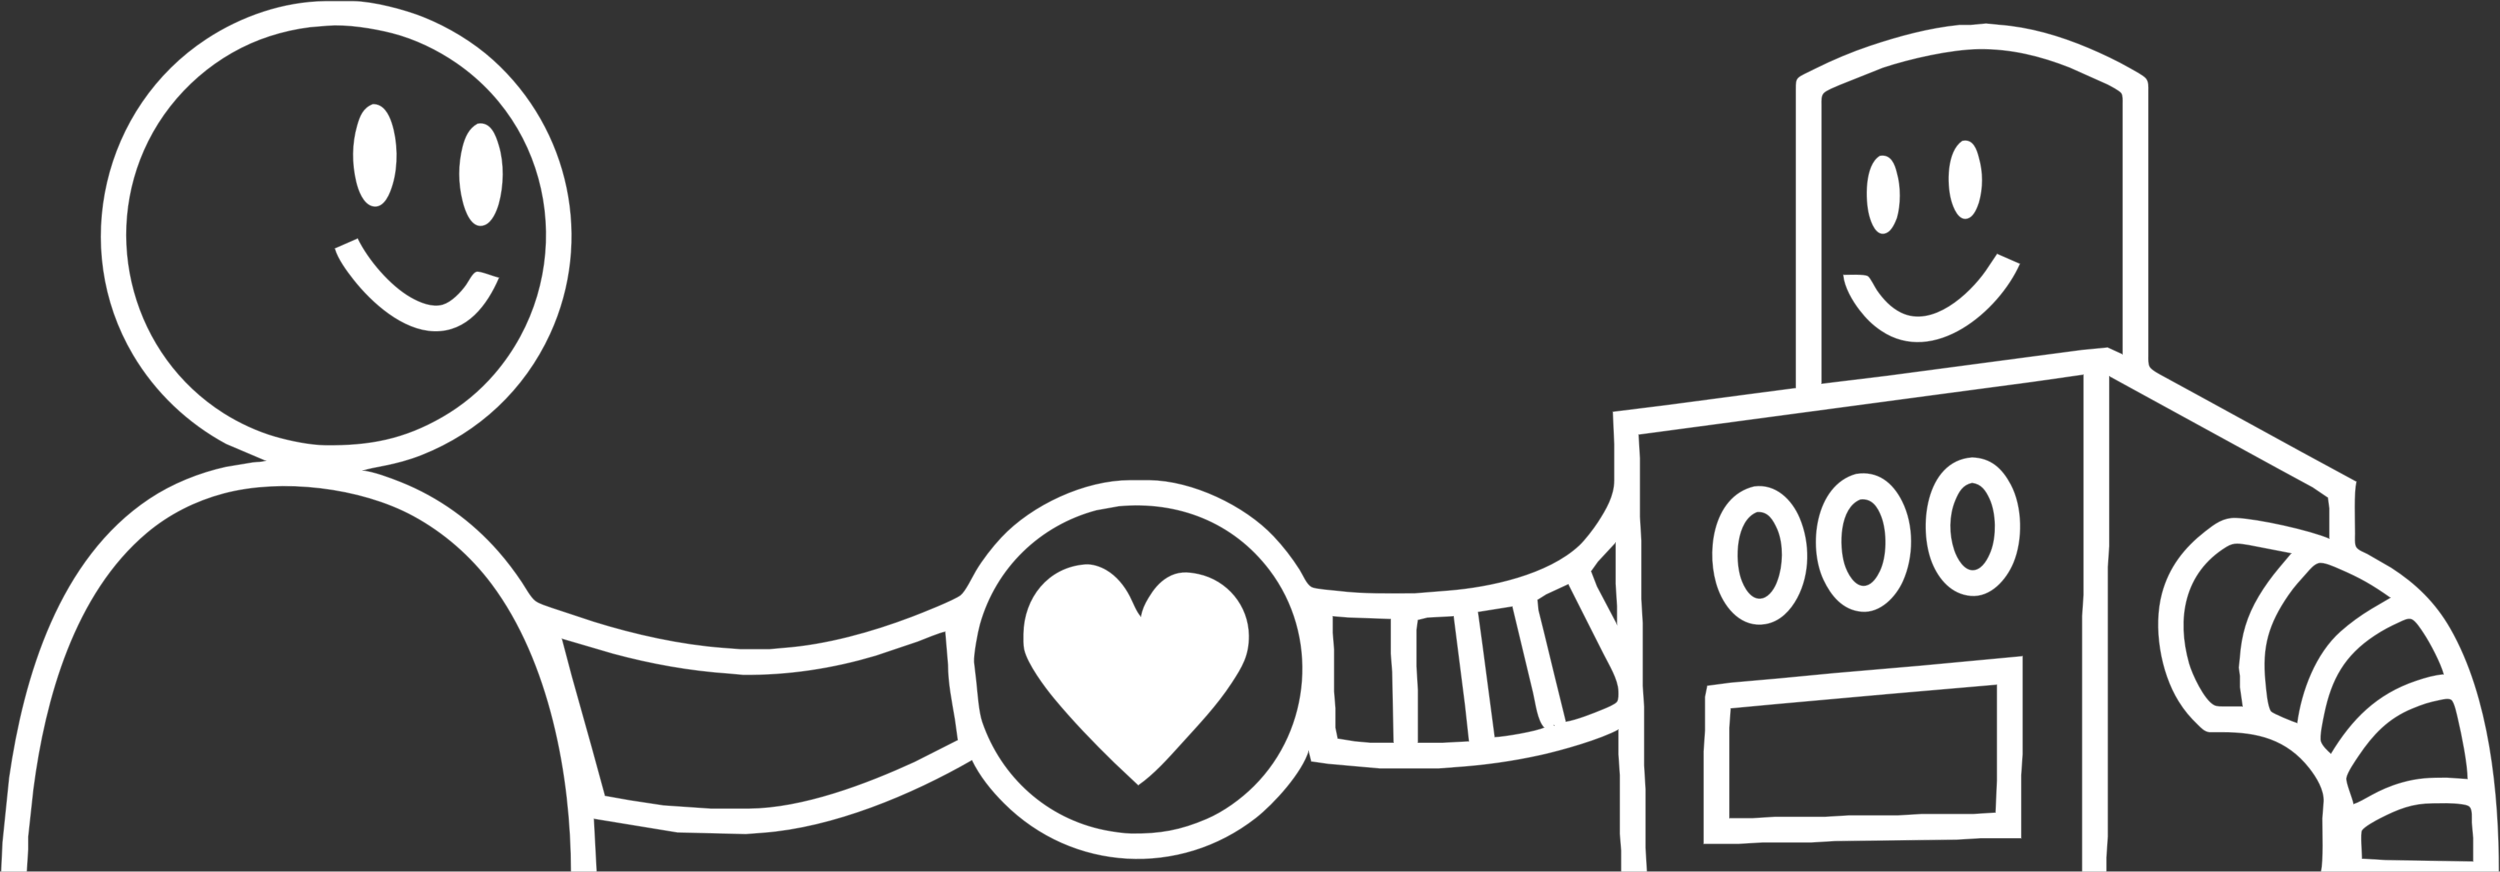 <?xml version="1.0" encoding="UTF-8" standalone="no"?>
<!DOCTYPE svg PUBLIC "-//W3C//DTD SVG 20010904//EN"
              "http://www.w3.org/TR/2001/REC-SVG-20010904/DTD/svg10.dtd">

<svg xmlns="http://www.w3.org/2000/svg"
     width="631.393mm" height="220.106mm"
     viewBox="0 0 1790 624">
  <rect x="0" y="0" width="1790" height="624" fill="#333333" stroke="none"/>
  <path id="Selection"
        fill="white" stroke="white" stroke-opacity="0.4" stroke-width="1"
        d="M 191.00,330.00
           C 191.00,330.00 162.00,317.69 162.00,317.69
             134.52,302.89 111.36,280.88 95.45,254.00
             50.19,177.51 73.55,76.90 148.00,28.08
             172.91,11.74 203.11,1.33 233.00,1.00
             233.00,1.00 253.00,1.00 253.00,1.00
             267.24,1.17 289.71,7.08 303.00,12.40
             320.84,19.53 338.73,30.28 353.00,43.17
             407.81,92.67 424.52,171.85 393.69,239.00
             375.36,278.94 342.78,309.37 302.00,325.55
             282.17,333.42 267.72,333.81 259.00,337.00
             267.11,337.73 279.29,342.32 287.00,345.40
             313.86,356.14 337.64,373.25 356.71,395.00
             362.77,401.91 368.39,409.36 373.49,417.00
             376.03,420.81 379.70,427.73 383.10,430.35
             386.09,432.66 391.36,434.06 395.00,435.42
             395.00,435.42 425.00,445.34 425.00,445.34
             454.34,454.50 487.35,461.85 518.00,464.09
             518.00,464.09 530.00,465.00 530.00,465.00
             530.00,465.00 551.00,465.00 551.00,465.00
             551.00,465.00 561.00,464.09 561.00,464.09
             591.71,461.84 624.28,452.73 653.00,441.81
             659.60,439.30 683.44,429.90 687.90,426.37
             691.56,423.46 696.18,413.56 698.86,409.00
             703.54,401.04 710.78,391.74 717.09,385.00
             738.89,361.70 776.84,344.05 809.00,344.00
             809.00,344.00 823.00,344.00 823.00,344.00
             853.57,344.36 890.92,362.10 911.72,384.09
             918.69,391.46 924.87,399.44 930.31,408.00
             932.72,411.79 935.29,418.61 939.10,420.57
             941.98,422.05 954.01,422.79 958.00,423.28
             976.18,425.52 994.68,425.09 1013.00,425.00
             1013.00,425.00 1037.00,423.08 1037.00,423.08
             1067.02,420.68 1108.42,411.72 1130.91,390.71
             1134.93,386.96 1141.26,378.72 1144.30,374.00
             1150.21,364.83 1155.98,355.12 1156.00,344.00
             1156.00,344.00 1156.00,318.00 1156.00,318.00
             1156.00,318.00 1155.00,295.00 1155.00,295.00
             1155.00,295.00 1193.00,290.28 1193.00,290.28
             1193.00,290.28 1250.00,282.72 1250.00,282.72
             1250.00,282.72 1286.00,278.00 1286.00,278.00
             1286.00,278.00 1286.00,64.00 1286.00,64.00
             1286.02,54.82 1286.02,56.24 1300.00,49.25
             1312.13,43.18 1326.13,37.29 1339.00,33.00
             1359.86,26.04 1381.04,20.26 1403.00,18.04
             1403.00,18.04 1411.00,18.04 1411.00,18.04
             1411.00,18.04 1422.00,17.02 1422.00,17.02
             1422.00,17.02 1431.00,17.91 1431.00,17.91
             1453.21,19.53 1474.51,25.83 1495.00,34.42
             1504.81,38.54 1515.78,43.73 1525.00,49.00
             1527.75,50.57 1534.66,54.17 1536.40,56.38
             1538.32,58.80 1537.99,62.09 1538.00,65.00
             1538.00,65.00 1538.00,255.00 1538.00,255.00
             1538.00,257.38 1537.79,260.70 1539.02,262.79
             1540.51,265.31 1546.32,268.22 1549.00,269.70
             1549.00,269.70 1573.00,282.78 1573.00,282.78
             1573.00,282.78 1648.00,323.86 1648.00,323.86
             1648.00,323.86 1687.00,345.00 1687.00,345.00
             1685.17,352.51 1686.01,373.11 1686.00,382.00
             1686.00,384.63 1685.55,389.62 1686.88,391.78
             1688.41,394.25 1692.45,395.54 1695.00,396.89
             1695.00,396.89 1712.00,406.69 1712.00,406.69
             1729.72,418.10 1743.62,431.66 1754.15,450.00
             1782.26,498.97 1789.00,568.33 1789.00,624.00
             1789.00,624.00 1662.00,624.00 1662.00,624.00
             1663.84,616.42 1662.99,595.03 1663.00,586.00
             1663.00,586.00 1663.91,574.00 1663.91,574.00
             1664.38,565.59 1658.74,556.42 1653.71,550.00
             1637.37,529.14 1616.20,523.96 1591.00,524.07
             1591.00,524.07 1582.00,524.07 1582.00,524.07
             1578.53,523.66 1576.41,521.32 1574.00,518.98
             1568.21,513.38 1564.32,508.86 1560.06,502.00
             1547.06,481.04 1541.78,448.87 1548.15,425.00
             1553.14,406.34 1563.95,392.45 1579.00,380.67
             1585.91,375.26 1591.91,370.69 1601.00,371.04
             1616.31,371.63 1654.04,379.88 1668.00,386.00
             1668.00,386.00 1668.00,364.00 1668.00,364.00
             1668.00,364.00 1666.98,356.21 1666.98,356.21
             1666.98,356.21 1656.00,348.78 1656.00,348.78
             1656.00,348.78 1631.00,335.22 1631.00,335.22
             1631.00,335.22 1510.00,269.00 1510.00,269.00
             1510.00,269.00 1510.00,391.00 1510.00,391.00
             1510.00,391.00 1509.00,406.00 1509.00,406.00
             1509.00,406.00 1509.00,599.00 1509.00,599.00
             1509.00,599.00 1508.00,614.00 1508.00,614.00
             1508.00,614.00 1508.00,624.00 1508.00,624.00
             1508.00,624.00 1491.00,624.00 1491.00,624.00
             1491.00,624.00 1491.00,441.00 1491.00,441.00
             1491.00,441.00 1492.00,426.00 1492.00,426.00
             1492.00,426.00 1492.00,268.00 1492.00,268.00
             1492.00,268.00 1455.00,273.28 1455.00,273.28
             1455.00,273.28 1380.00,283.28 1380.00,283.28
             1380.00,283.28 1173.00,311.00 1173.00,311.00
             1173.00,311.00 1174.00,328.00 1174.00,328.00
             1174.00,328.00 1174.00,370.00 1174.00,370.00
             1174.00,370.00 1175.00,387.00 1175.00,387.00
             1175.00,387.00 1175.00,429.00 1175.00,429.00
             1175.00,429.00 1176.00,446.00 1176.00,446.00
             1176.00,446.00 1176.00,491.00 1176.00,491.00
             1176.00,491.00 1177.00,506.00 1177.00,506.00
             1177.00,506.00 1177.00,548.00 1177.00,548.00
             1177.00,548.00 1178.00,565.00 1178.00,565.00
             1178.00,565.00 1178.00,607.00 1178.00,607.00
             1178.00,607.00 1179.00,624.00 1179.00,624.00
             1179.00,624.00 1160.96,624.00 1160.96,624.00
             1160.96,624.00 1160.96,609.00 1160.96,609.00
             1160.96,609.00 1160.00,597.00 1160.00,597.00
             1160.00,597.00 1160.00,555.00 1160.00,555.00
             1160.00,555.00 1159.00,540.00 1159.00,540.00
             1159.00,540.00 1159.00,522.00 1159.00,522.00
             1146.05,529.18 1117.94,537.12 1103.00,540.42
             1082.72,544.90 1062.69,547.67 1042.00,549.09
             1042.00,549.09 1030.00,550.00 1030.00,550.00
             1030.00,550.00 988.00,550.00 988.00,550.00
             988.00,550.00 951.00,546.72 951.00,546.72
             951.00,546.72 939.00,545.00 939.00,545.00
             939.00,545.00 937.00,537.00 937.00,537.00
             932.45,552.90 911.91,575.51 899.00,585.58
             844.53,628.03 768.02,624.02 719.00,575.00
             709.90,565.90 701.61,555.65 696.00,544.00
             652.58,569.00 596.30,592.41 546.00,596.09
             546.00,596.09 534.00,597.00 534.00,597.00
             534.00,597.00 485.00,595.83 485.00,595.83
             485.00,595.83 425.00,586.00 425.00,586.00
             425.00,586.00 427.00,624.00 427.00,624.00
             427.00,624.00 409.00,624.00 409.00,624.00
             409.00,555.90 393.64,473.47 352.11,418.00
             337.15,398.04 317.95,381.21 296.00,369.31
             258.19,348.81 201.58,342.07 160.00,353.15
             139.90,358.51 120.94,368.01 105.00,381.44
             53.11,425.15 32.18,500.13 23.72,565.00
             23.72,565.00 20.00,599.00 20.00,599.00
             20.00,599.00 20.00,608.00 20.00,608.00
             20.00,608.00 19.00,624.00 19.00,624.00
             19.00,624.00 1.00,624.00 1.00,624.00
             1.00,624.00 2.00,603.00 2.00,603.00
             2.00,603.00 6.73,557.00 6.73,557.00
             17.23,484.16 42.56,400.33 107.00,357.35
             123.33,346.46 142.86,338.64 162.00,334.42
             162.00,334.42 181.00,331.28 181.00,331.28
             185.72,330.71 185.74,331.28 191.00,330.00 Z
           M 234.00,18.28
           C 234.00,18.28 222.00,19.29 222.00,19.29
             212.21,20.49 202.38,22.71 193.00,25.74
             155.48,37.89 123.57,65.80 105.97,101.00
             71.61,169.71 94.89,254.81 160.00,296.05
             171.03,303.04 184.43,309.26 197.00,312.86
             207.76,315.94 221.83,318.87 233.00,319.00
             264.64,319.37 289.22,314.74 317.00,298.72
             330.98,290.65 343.62,280.21 354.13,268.00
             412.20,200.54 401.08,96.17 327.00,45.02
             313.31,35.57 297.14,27.78 281.00,23.63
             267.46,20.14 247.87,16.99 234.00,18.28 Z
           M 1520.00,254.00
           C 1520.00,254.00 1520.00,74.00 1520.00,74.00
             1520.00,71.85 1520.26,68.44 1519.01,66.63
             1517.69,64.73 1511.27,61.43 1509.00,60.26
             1509.00,60.26 1482.00,48.20 1482.00,48.20
             1460.84,39.89 1439.86,34.74 1417.00,35.00
             1396.70,35.24 1367.35,41.90 1348.00,48.35
             1348.00,48.35 1317.00,60.70 1317.00,60.70
             1314.12,61.99 1307.53,64.45 1305.60,66.63
             1303.65,68.84 1304.01,72.24 1304.00,75.00
             1304.00,75.00 1304.00,275.00 1304.00,275.00
             1304.00,275.00 1352.00,269.15 1352.00,269.15
             1352.00,269.15 1452.00,255.87 1452.00,255.87
             1452.00,255.87 1491.00,250.72 1491.00,250.72
             1491.00,250.72 1509.00,248.98 1509.00,248.98
             1509.00,248.98 1520.00,254.00 1520.00,254.00 Z
           M 267.00,74.76
           C 274.41,74.55 278.19,81.75 280.25,88.00
             284.63,101.28 284.95,118.59 280.96,132.00
             279.19,137.98 275.18,149.26 267.00,147.53
             260.15,146.07 256.65,136.02 255.24,130.00
             252.14,116.86 252.18,103.00 255.91,90.00
             257.84,83.24 260.05,77.43 267.00,74.76 Z
           M 342.01,88.75
           C 351.22,87.02 354.74,96.71 356.90,104.00
             360.91,116.94 360.50,133.04 356.90,146.00
             355.39,151.16 352.31,158.88 346.96,160.98
             337.67,164.63 333.00,150.55 331.43,144.00
             328.20,131.24 328.20,117.75 331.43,105.00
             333.18,98.39 335.77,92.12 342.01,88.75 Z
           M 1405.02,101.07
           C 1412.57,99.32 1415.20,106.97 1416.70,113.00
             1419.70,123.49 1419.67,134.57 1416.70,145.00
             1415.50,148.57 1413.40,154.03 1409.90,155.81
             1402.59,159.51 1398.49,148.09 1397.16,143.00
             1394.10,131.37 1394.12,108.52 1405.02,101.07 Z
           M 1346.09,111.76
           C 1353.80,110.44 1356.57,117.74 1358.01,124.00
             1360.79,133.48 1360.74,146.63 1358.01,156.00
             1356.67,159.53 1354.39,164.81 1350.90,166.50
             1343.54,170.08 1339.81,159.19 1338.48,154.00
             1335.69,143.15 1335.22,118.15 1346.09,111.76 Z
           M 240.00,178.00
           C 240.00,178.00 256.00,171.00 256.00,171.00
             263.48,186.32 279.16,204.66 294.00,213.13
             300.53,216.86 309.39,220.56 317.00,218.36
             323.45,216.50 330.18,209.35 333.96,204.00
             335.66,201.59 338.53,195.55 341.21,194.78
             343.52,194.12 353.55,198.21 357.00,199.00
             348.61,218.47 334.31,237.52 311.00,236.99
             288.41,236.47 266.39,216.73 253.21,200.00
             248.43,193.92 242.16,185.41 240.00,178.00 Z
           M 1430.00,182.00
           C 1430.00,182.00 1446.00,189.00 1446.00,189.00
             1430.83,223.02 1384.57,261.95 1347.00,236.64
             1340.73,232.42 1336.28,227.95 1331.66,222.00
             1326.47,215.30 1320.78,205.54 1320.00,197.00
             1323.39,197.00 1335.06,196.38 1337.37,197.99
             1339.09,199.20 1342.16,205.66 1343.77,208.00
             1348.30,214.54 1353.78,220.45 1361.00,224.01
             1383.67,235.18 1409.97,211.06 1421.96,194.00
             1421.96,194.00 1430.00,182.00 1430.00,182.00 Z
           M 1412.00,327.71
           C 1425.43,328.11 1433.39,335.53 1439.51,347.00
             1447.93,362.78 1448.26,386.62 1441.38,403.00
             1436.36,414.96 1425.28,427.73 1411.00,426.47
             1397.48,425.29 1388.45,414.89 1383.60,403.00
             1373.57,378.36 1378.55,330.09 1412.00,327.71 Z
           M 1329.00,339.52
           C 1344.36,337.08 1355.05,345.65 1361.73,359.00
             1370.29,376.10 1370.09,398.66 1362.33,416.00
             1357.34,427.16 1346.33,438.92 1333.00,437.81
             1319.50,436.70 1311.15,426.46 1305.78,415.00
             1294.66,391.28 1299.83,347.55 1329.00,339.52 Z
           M 1412.00,345.55
           C 1405.18,347.00 1402.43,351.95 1399.87,358.00
             1395.17,369.13 1395.24,382.62 1399.04,394.00
             1401.02,399.94 1406.39,409.86 1414.00,408.34
             1419.87,407.16 1423.55,400.09 1425.54,395.00
             1429.73,384.29 1429.54,367.46 1424.68,357.00
             1421.94,351.12 1418.84,346.36 1412.00,345.55 Z
           M 1256.00,348.47
           C 1271.29,346.38 1282.82,357.79 1288.38,371.00
             1295.88,388.79 1295.86,410.79 1286.68,428.00
             1281.89,436.97 1274.47,444.92 1264.00,446.68
             1247.41,449.46 1235.76,436.13 1230.42,422.00
             1221.17,397.48 1225.86,355.63 1256.00,348.47 Z
           M 1332.00,357.43
           C 1316.68,363.49 1316.47,390.73 1320.44,404.00
             1322.30,410.23 1327.95,421.24 1336.00,419.53
             1340.90,418.48 1344.20,413.19 1346.21,409.00
             1351.28,398.47 1351.36,380.87 1347.29,370.00
             1344.61,362.84 1340.38,356.42 1332.00,357.43 Z
           M 801.00,362.28
           C 801.00,362.28 785.00,365.15 785.00,365.15
             744.47,375.96 712.86,406.50 701.43,447.00
             699.82,452.69 696.92,468.43 697.21,474.00
             697.21,474.00 698.84,488.00 698.84,488.00
             699.70,496.10 700.59,509.73 703.08,517.00
             716.70,556.78 749.72,586.30 791.00,594.60
             796.31,595.67 804.66,596.93 810.00,597.00
             830.46,597.24 845.11,594.66 864.00,586.57
             876.23,581.34 888.62,572.35 898.00,563.00
             939.39,521.74 944.59,454.76 909.10,408.00
             883.06,373.68 843.32,358.35 801.00,362.28 Z
           M 1258.00,366.45
           C 1242.56,372.45 1241.90,400.63 1246.22,414.00
             1248.30,420.46 1253.73,430.68 1262.00,428.57
             1267.34,427.20 1271.13,420.85 1272.79,416.00
             1276.92,405.07 1277.30,389.78 1272.79,379.00
             1269.78,372.29 1266.21,365.75 1258.00,366.45 Z
           M 1157.00,388.00
           C 1157.00,388.00 1144.00,402.00 1144.00,402.00
             1144.00,402.00 1138.99,409.00 1138.99,409.00
             1138.99,409.00 1143.25,420.00 1143.25,420.00
             1143.25,420.00 1158.00,448.00 1158.00,448.00
             1158.00,448.00 1158.00,434.00 1158.00,434.00
             1158.00,434.00 1157.00,418.00 1157.00,418.00
             1157.00,418.00 1157.00,388.00 1157.00,388.00 Z
           M 1641.00,396.00
           C 1641.00,396.00 1610.00,390.00 1610.00,390.00
             1603.67,389.13 1599.85,387.81 1594.00,391.40
             1563.54,410.09 1558.15,442.94 1567.15,475.00
             1569.39,482.95 1577.92,501.12 1585.09,504.98
             1587.36,506.20 1590.47,505.99 1593.00,506.00
             1593.00,506.00 1606.00,506.00 1606.00,506.00
             1606.00,506.00 1604.00,492.00 1604.00,492.00
             1604.00,492.00 1604.00,484.00 1604.00,484.00
             1604.00,484.00 1603.18,478.00 1603.18,478.00
             1603.18,478.00 1603.91,471.00 1603.91,471.00
             1605.12,454.46 1608.91,441.36 1617.45,427.00
             1621.64,419.97 1626.51,413.27 1631.75,407.00
             1631.75,407.00 1641.00,396.00 1641.00,396.00 Z
           M 1712.00,428.00
           C 1698.73,418.61 1689.96,413.56 1675.00,407.15
             1671.43,405.62 1663.73,401.98 1660.00,403.04
             1656.66,403.98 1653.78,407.49 1651.58,410.00
             1646.37,415.93 1642.96,419.30 1638.35,426.00
             1624.18,446.60 1619.34,463.10 1621.83,488.00
             1622.30,492.69 1623.21,506.09 1625.93,509.49
             1627.29,511.18 1642.24,517.21 1645.00,518.00
             1648.14,494.75 1658.14,468.14 1676.00,452.29
             1682.84,446.22 1690.18,440.93 1698.00,436.20
             1698.00,436.20 1712.00,428.00 1712.00,428.00 Z
           M 815.00,562.00
           C 815.00,562.00 798.00,545.99 798.00,545.99
             782.90,531.25 768.40,516.24 754.92,500.00
             748.12,491.80 735.85,475.29 733.53,465.00
             732.84,461.98 732.97,457.20 733.00,454.00
             733.31,428.21 750.54,406.33 777.00,404.32
             782.10,403.94 787.63,405.81 792.00,408.35
             799.29,412.59 804.91,419.59 808.74,427.00
             811.18,431.71 813.46,438.30 817.00,442.00
             817.98,436.59 819.78,432.68 822.62,428.00
             826.14,422.18 830.07,417.16 836.00,413.61
             843.23,409.28 850.07,409.50 858.00,411.21
             878.67,415.67 893.75,433.76 894.00,455.00
             894.16,469.28 889.30,477.31 881.66,489.00
             871.07,505.19 858.06,518.75 845.17,533.00
             836.18,542.93 826.01,554.36 815.00,562.00 Z
           M 1123.00,418.00
           C 1123.00,418.00 1107.00,425.40 1107.00,425.40
             1107.00,425.40 1100.61,429.41 1100.61,429.41
             1100.61,429.41 1101.37,437.00 1101.37,437.00
             1101.37,437.00 1105.35,453.00 1105.35,453.00
             1105.35,453.00 1113.12,485.00 1113.12,485.00
             1113.12,485.00 1121.00,517.00 1121.00,517.00
             1128.55,515.83 1140.74,511.01 1148.00,507.99
             1150.42,506.98 1156.58,504.55 1157.98,502.51
             1159.20,500.72 1159.04,497.13 1158.99,495.00
             1158.78,486.29 1152.18,475.87 1148.25,468.00
             1148.25,468.00 1123.00,418.00 1123.00,418.00 Z
           M 1083.00,434.00
           C 1083.00,434.00 1058.00,438.00 1058.00,438.00
             1058.00,438.00 1061.28,462.00 1061.28,462.00
             1061.28,462.00 1070.00,528.00 1070.00,528.00
             1076.67,527.85 1100.50,523.81 1106.00,521.00
             1100.86,515.95 1099.60,503.14 1097.87,496.00
             1097.87,496.00 1083.00,434.00 1083.00,434.00 Z
           M 996.00,443.00
           C 996.00,443.00 965.00,441.91 965.00,441.91
             965.00,441.91 954.04,441.00 954.04,441.00
             954.04,441.00 954.04,453.00 954.04,453.00
             954.04,453.00 955.00,465.00 955.00,465.00
             955.00,465.00 955.00,495.00 955.00,495.00
             955.00,495.00 955.96,507.00 955.96,507.00
             955.96,507.00 955.96,521.00 955.96,521.00
             955.96,521.00 957.60,528.98 957.60,528.98
             957.60,528.98 970.00,530.99 970.00,530.99
             970.00,530.99 981.00,531.98 981.00,531.98
             981.00,531.98 998.00,531.98 998.00,531.98
             998.00,531.98 997.00,481.00 997.00,481.00
             997.00,481.00 996.00,468.00 996.00,468.00
             996.00,468.00 996.00,443.00 996.00,443.00 Z
           M 1041.00,441.00
           C 1041.00,441.00 1022.00,442.00 1022.00,442.00
             1022.00,442.00 1014.99,443.74 1014.99,443.74
             1014.99,443.74 1014.00,451.00 1014.00,451.00
             1014.00,451.00 1014.00,477.00 1014.00,477.00
             1014.00,477.00 1015.00,494.00 1015.00,494.00
             1015.00,494.00 1015.00,532.00 1015.00,532.00
             1015.00,532.00 1033.00,532.00 1033.00,532.00
             1033.00,532.00 1052.00,531.00 1052.00,531.00
             1052.00,531.00 1049.15,505.00 1049.15,505.00
             1049.15,505.00 1041.00,441.00 1041.00,441.00 Z
           M 1750.00,483.00
           C 1747.75,474.67 1740.19,460.25 1735.33,453.00
             1733.55,450.34 1729.80,444.38 1726.91,443.21
             1724.08,442.06 1720.56,444.07 1718.00,445.23
             1711.26,448.30 1706.22,450.88 1700.00,455.00
             1678.53,469.23 1669.14,486.22 1664.00,511.00
             1663.15,515.11 1660.42,527.48 1661.61,531.00
             1662.73,534.31 1666.41,537.74 1669.00,540.00
             1684.10,514.96 1701.91,497.11 1730.00,487.67
             1736.75,485.40 1742.85,483.58 1750.00,483.00 Z
           M 677.00,452.00
           C 672.23,452.89 662.19,457.23 657.00,459.19
             657.00,459.19 627.00,469.28 627.00,469.28
             596.13,478.48 564.20,483.37 532.00,483.00
             532.00,483.00 522.00,482.09 522.00,482.09
             493.88,480.16 466.25,475.22 439.00,467.85
             439.00,467.85 402.00,457.00 402.00,457.00
             402.00,457.00 409.14,484.00 409.14,484.00
             409.14,484.00 423.71,536.00 423.71,536.00
             423.71,536.00 433.00,570.00 433.00,570.00
             433.00,570.00 451.00,573.20 451.00,573.20
             451.00,573.20 475.00,576.84 475.00,576.84
             475.00,576.84 509.00,579.16 509.00,579.16
             509.00,579.16 521.00,579.16 521.00,579.16
             521.00,579.16 536.00,579.16 536.00,579.16
             574.65,578.94 620.20,561.67 655.00,545.69
             655.00,545.69 686.00,530.00 686.00,530.00
             686.00,530.00 683.92,515.00 683.92,515.00
             681.74,502.05 679.02,489.20 679.00,476.00
             679.00,476.00 677.00,452.00 677.00,452.00 Z
           M 1220.00,604.00
           C 1220.00,604.00 1220.00,538.00 1220.00,538.00
             1220.00,538.00 1221.00,523.00 1221.00,523.00
             1221.00,523.00 1221.00,499.00 1221.00,499.00
             1221.00,499.00 1222.57,491.17 1222.57,491.17
             1222.57,491.17 1239.00,489.00 1239.00,489.00
             1239.00,489.00 1274.00,485.91 1274.00,485.91
             1274.00,485.91 1313.00,482.17 1313.00,482.17
             1313.00,482.17 1375.00,476.83 1375.00,476.83
             1375.00,476.83 1448.00,470.00 1448.00,470.00
             1448.00,470.00 1448.00,540.00 1448.00,540.00
             1448.00,540.00 1447.00,555.00 1447.00,555.00
             1447.00,555.00 1447.00,600.00 1447.00,600.00
             1447.00,600.00 1418.00,600.00 1418.00,600.00
             1418.00,600.00 1401.00,601.00 1401.00,601.00
             1401.00,601.00 1314.00,602.00 1314.00,602.00
             1314.00,602.00 1297.00,603.00 1297.00,603.00
             1297.00,603.00 1262.00,603.00 1262.00,603.00
             1262.00,603.00 1245.00,604.00 1245.00,604.00
             1245.00,604.00 1220.00,604.00 1220.00,604.00 Z
           M 1430.00,490.00
           C 1430.00,490.00 1351.00,496.83 1351.00,496.83
             1351.00,496.83 1273.00,503.83 1273.00,503.83
             1273.00,503.83 1239.00,507.00 1239.00,507.00
             1239.00,507.00 1238.00,521.00 1238.00,521.00
             1238.00,521.00 1238.00,586.00 1238.00,586.00
             1238.00,586.00 1255.00,586.00 1255.00,586.00
             1255.00,586.00 1271.00,585.00 1271.00,585.00
             1271.00,585.00 1307.00,585.00 1307.00,585.00
             1307.00,585.00 1324.00,584.00 1324.00,584.00
             1324.00,584.00 1359.00,584.00 1359.00,584.00
             1359.00,584.00 1376.00,583.00 1376.00,583.00
             1376.00,583.00 1413.00,583.00 1413.00,583.00
             1413.00,583.00 1429.00,582.00 1429.00,582.00
             1429.00,582.00 1430.00,559.00 1430.00,559.00
             1430.00,559.00 1430.00,490.00 1430.00,490.00 Z
           M 1767.00,558.00
           C 1766.97,547.08 1762.73,526.04 1760.12,515.00
             1759.40,511.96 1757.60,502.69 1755.30,501.00
             1753.26,499.50 1749.30,500.54 1747.00,501.00
             1738.66,502.69 1734.82,503.98 1727.00,507.20
             1709.81,514.28 1698.88,525.84 1688.67,541.00
             1686.22,544.64 1680.47,552.90 1679.82,557.00
             1679.28,560.39 1683.96,570.90 1685.00,576.00
             1693.05,573.46 1701.62,565.61 1720.00,560.43
             1731.51,557.18 1740.25,556.95 1752.00,557.00
             1752.00,557.00 1767.00,558.00 1767.00,558.00 Z
           M 1113.00,519.00
           C 1113.00,519.00 1112.00,519.00 1112.00,519.00
             1112.00,519.00 1113.00,520.00 1113.00,520.00
             1113.00,520.00 1113.00,519.00 1113.00,519.00 Z
           M 1771.00,617.00
           C 1771.00,617.00 1771.00,600.00 1771.00,600.00
             1771.00,600.00 1770.04,589.00 1770.04,589.00
             1769.90,585.89 1770.65,579.87 1768.40,577.60
             1766.90,576.09 1764.02,575.88 1762.00,575.58
             1755.88,574.66 1748.31,574.99 1742.00,575.00
             1727.12,575.02 1717.01,579.14 1704.00,585.76
             1700.87,587.35 1692.74,591.74 1691.00,594.52
             1689.75,596.49 1691.00,611.34 1691.00,615.00
             1691.00,615.00 1708.00,616.00 1708.00,616.00
             1708.00,616.00 1771.00,617.00 1771.00,617.00 Z" />
</svg>

